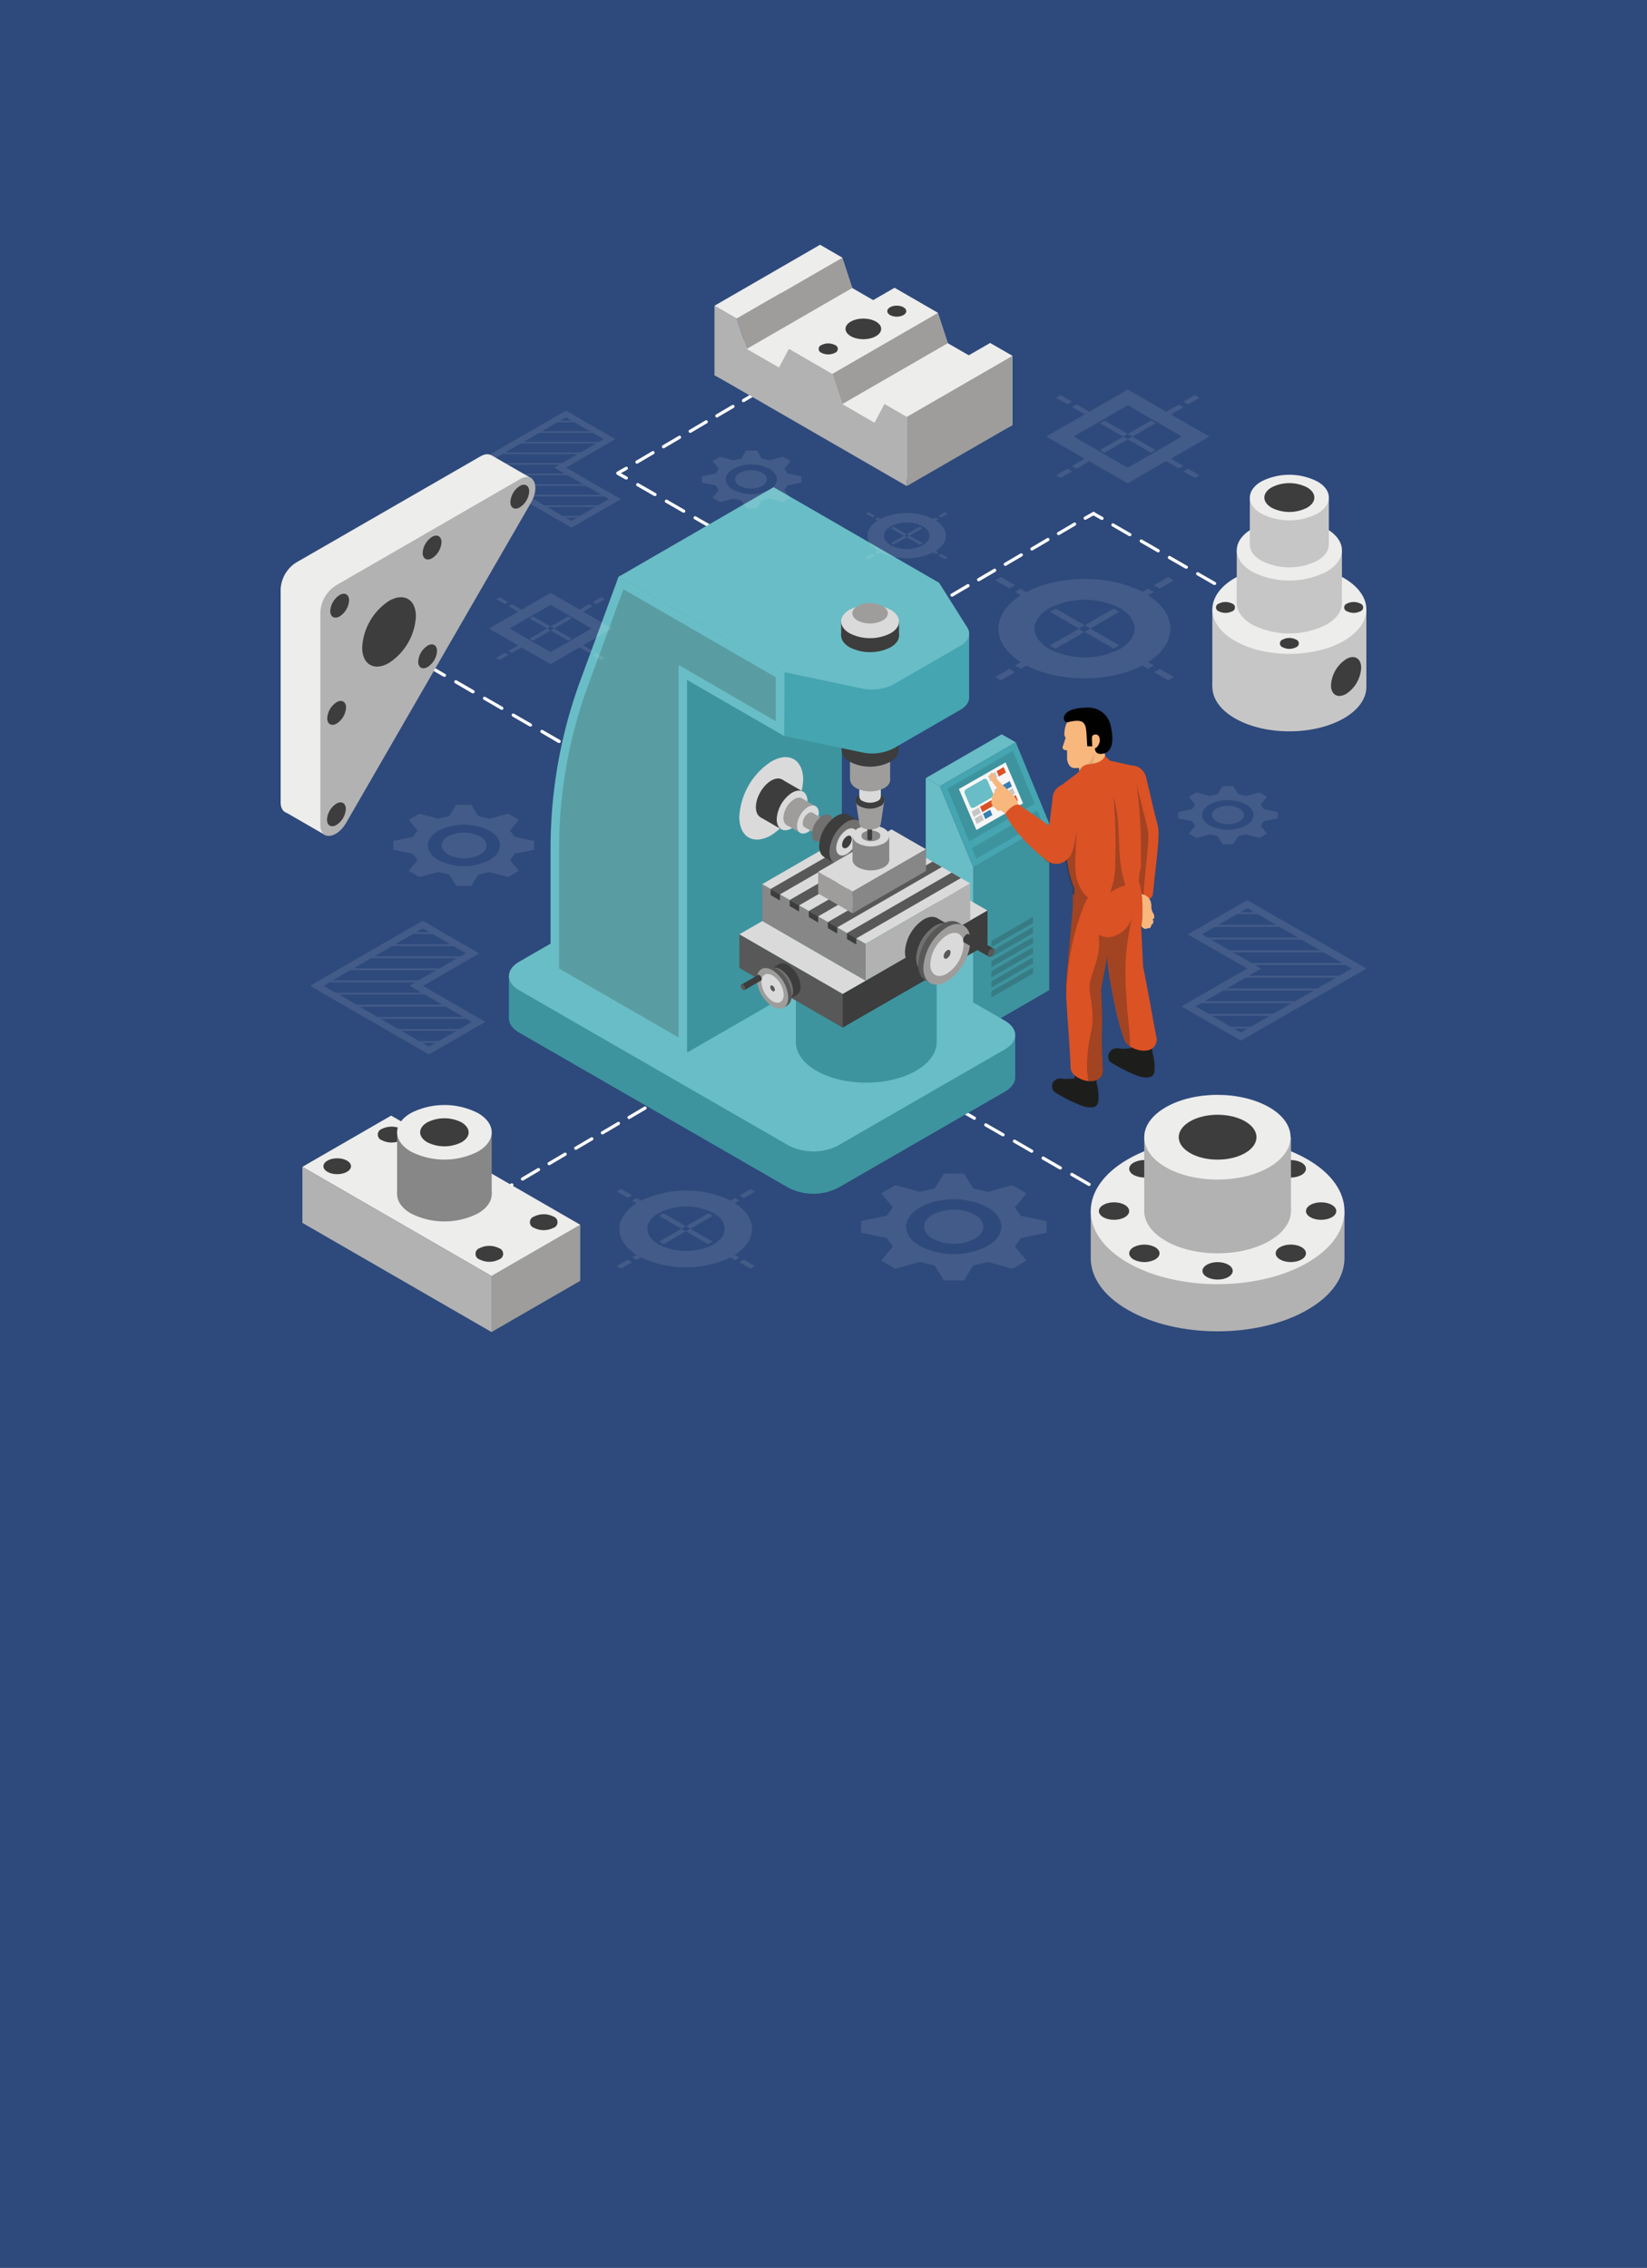 <svg id="레이어_1" data-name="레이어 1" xmlns="http://www.w3.org/2000/svg" viewBox="0 0 350 482"><defs><style>.cls-1{fill:#2e497b;}.cls-2{fill:#fff;}.cls-3{fill:#3d949f;}.cls-4{fill:#69bdc6;}.cls-5{fill:#45a5b1;}.cls-6{fill:#f6f6f6;}.cls-7{fill:#db5225;}.cls-8{fill:#c7c6c6;}.cls-9{fill:#377fb0;}.cls-10,.cls-20{opacity:0.2;}.cls-11,.cls-20,.cls-21{fill:#1d1e1c;}.cls-12{fill:#2c678e;}.cls-13{fill:#dbdada;}.cls-14{fill:#575857;}.cls-15{fill:#3c3d3c;}.cls-16{fill:#878788;}.cls-17{fill:#b2b2b2;}.cls-18{fill:#9e9d9c;}.cls-19{fill:#71706f;}.cls-21{opacity:0.3;}.cls-22{fill:#f7b77d;}.cls-23{fill:#212120;}.cls-23,.cls-27{opacity:0.1;}.cls-24{fill:#010100;}.cls-25{fill:#facfa0;}.cls-26{fill:#f9caa0;}.cls-28{fill:#ededec;}</style></defs><title>Artboard 24 copy 19</title><rect class="cls-1" y="-0.3" width="350" height="482.3"/><path class="cls-2" d="M247.82,261.53a.34.34,0,0,1-.17,0l-1.78-1a.33.33,0,0,1-.12-.46.34.34,0,0,1,.47-.13l1.77,1a.33.33,0,0,1,.13.46A.36.36,0,0,1,247.82,261.53Z"/><path class="cls-2" d="M243.61,259.09a.33.33,0,0,1-.17,0l-3.66-2.11a.34.34,0,0,1-.12-.47.33.33,0,0,1,.46-.12l3.66,2.11a.33.33,0,0,1,.12.46A.32.32,0,0,1,243.61,259.09Zm-6.09-3.51a.34.34,0,0,1-.17-.05l-3.66-2.11a.35.35,0,0,1-.13-.47.34.34,0,0,1,.47-.12l3.66,2.11a.34.34,0,0,1,.12.47A.34.34,0,0,1,237.52,255.58Zm-6.1-3.52a.41.41,0,0,1-.17-.05l-3.65-2.11a.34.34,0,0,1-.13-.46.35.35,0,0,1,.47-.13l3.66,2.11a.34.34,0,0,1-.18.64Zm-6.09-3.52a.38.38,0,0,1-.17,0l-3.65-2.11a.35.35,0,0,1-.13-.47.35.35,0,0,1,.47-.13l3.65,2.11a.35.35,0,0,1,.13.47A.34.34,0,0,1,225.33,248.54ZM219.24,245a.34.34,0,0,1-.17-.05l-3.65-2.11a.34.34,0,0,1-.13-.47.34.34,0,0,1,.47-.12l3.65,2.11a.33.33,0,0,1,.13.46A.36.36,0,0,1,219.24,245Zm-6.09-3.52a.34.34,0,0,1-.17,0l-3.66-2.11a.34.34,0,0,1,.34-.59l3.66,2.11a.34.34,0,0,1,.12.47A.32.32,0,0,1,213.15,241.51ZM207.06,238a.26.26,0,0,1-.17-.05l-3.66-2.1a.34.34,0,0,1-.12-.47.33.33,0,0,1,.46-.13l3.66,2.11a.34.34,0,0,1,.12.47A.34.34,0,0,1,207.06,238ZM201,234.47a.39.39,0,0,1-.18,0l-3.65-2.11a.34.34,0,0,1,.34-.6l3.66,2.12a.33.33,0,0,1,.12.46A.34.34,0,0,1,201,234.47Zm-6.1-3.51a.41.41,0,0,1-.17-.05l-3.65-2.11a.34.34,0,1,1,.34-.59l3.65,2.11a.33.33,0,0,1,.13.46A.35.35,0,0,1,194.87,231Z"/><path class="cls-2" d="M188.78,227.44a.34.34,0,0,1-.17-.05l-1.78-1a.34.34,0,0,1-.12-.47.34.34,0,0,1,.47-.12l1.77,1a.34.34,0,0,1,.13.47A.35.35,0,0,1,188.78,227.44Z"/><path class="cls-2" d="M280.28,137.09a.34.34,0,0,1-.17-.05l-1.78-1a.34.34,0,0,1-.12-.47.35.35,0,0,1,.47-.13l1.77,1a.34.34,0,0,1-.17.64Z"/><path class="cls-2" d="M276.11,134.68a.34.34,0,0,1-.17-.05l-3.6-2.07a.34.34,0,0,1,.35-.59l3.59,2.07a.34.34,0,0,1,.12.47A.34.34,0,0,1,276.11,134.68Zm-6-3.46a.33.33,0,0,1-.17,0l-3.59-2.08a.33.33,0,0,1-.13-.46.35.35,0,0,1,.47-.13l3.59,2.08a.33.33,0,0,1,.13.46A.35.35,0,0,1,270.12,131.22Zm-6-3.45a.34.34,0,0,1-.17,0l-3.59-2.07.34-.59,3.59,2.07a.34.34,0,0,1,.12.47A.34.34,0,0,1,264.14,127.77Zm-6-3.46a.26.26,0,0,1-.17,0l-3.59-2.07a.34.34,0,1,1,.34-.59l3.59,2.07a.35.35,0,0,1,.13.47A.35.35,0,0,1,258.15,124.31Zm-6-3.45a.34.34,0,0,1-.17,0l-3.6-2.07a.34.34,0,0,1-.12-.47.35.35,0,0,1,.47-.13l3.59,2.08a.33.33,0,0,1,.12.46A.35.35,0,0,1,252.17,120.86Zm-6-3.46a.28.28,0,0,1-.17-.05l-3.59-2.07a.34.34,0,1,1,.34-.59l3.59,2.07a.35.35,0,0,1,.13.47A.35.35,0,0,1,246.18,117.4Zm-6-3.46a.33.33,0,0,1-.17,0l-3.6-2.08a.34.34,0,0,1,.34-.59l3.6,2.08a.33.33,0,0,1,.12.46A.34.34,0,0,1,240.2,113.94Z"/><path class="cls-2" d="M234.17,110.47a.41.41,0,0,1-.17,0l-1.77-1a.35.35,0,0,1-.13-.47.35.35,0,0,1,.47-.13l1.77,1a.34.34,0,0,1-.17.64Z"/><path class="cls-2" d="M147.38,174.4a.33.33,0,0,1-.17,0l-1.78-1a.34.34,0,0,1,.34-.59l1.78,1a.33.33,0,0,1,.12.46A.34.34,0,0,1,147.38,174.4Z"/><path class="cls-2" d="M143.17,172a.39.39,0,0,1-.18,0l-3.65-2.11a.34.34,0,0,1,.34-.6l3.66,2.12a.33.33,0,0,1,.12.46A.34.34,0,0,1,143.17,172Zm-6.1-3.51a.41.41,0,0,1-.17-.05l-3.65-2.11a.34.34,0,1,1,.34-.59l3.65,2.11a.33.33,0,0,1,.13.46A.35.35,0,0,1,137.07,168.46ZM131,164.94a.34.34,0,0,1-.17-.05l-3.65-2.11a.33.33,0,0,1-.13-.46.34.34,0,0,1,.47-.13l3.65,2.11a.34.34,0,0,1,.13.47A.35.35,0,0,1,131,164.94Zm-6.09-3.52a.33.33,0,0,1-.17,0l-3.66-2.11a.35.35,0,0,1,.35-.6l3.65,2.11a.36.36,0,0,1,.13.47A.35.35,0,0,1,124.89,161.42Zm-6.09-3.52a.33.33,0,0,1-.17,0L115,155.75a.34.34,0,0,1-.12-.47.33.33,0,0,1,.46-.12l3.66,2.11a.33.33,0,0,1,.12.46A.32.32,0,0,1,118.8,157.9Zm-6.09-3.51a.41.41,0,0,1-.18,0l-3.65-2.11a.34.34,0,1,1,.34-.59l3.66,2.11a.34.34,0,0,1,.12.47A.34.34,0,0,1,112.71,154.39Zm-6.1-3.52a.41.41,0,0,1-.17-.05l-3.65-2.11a.33.33,0,0,1-.13-.46.34.34,0,0,1,.47-.13l3.65,2.11a.35.35,0,0,1,.13.47A.34.34,0,0,1,106.61,150.87Zm-6.09-3.52a.33.33,0,0,1-.17,0L96.7,145.2a.35.35,0,0,1-.13-.47.35.35,0,0,1,.47-.13l3.65,2.11a.35.35,0,0,1,.13.47A.35.35,0,0,1,100.52,147.35Zm-6.09-3.52a.33.33,0,0,1-.17,0l-3.66-2.11a.34.34,0,0,1,.35-.59l3.65,2.11a.34.34,0,0,1,.13.46A.35.35,0,0,1,94.43,143.83Z"/><path class="cls-2" d="M88.34,140.32a.34.34,0,0,1-.17,0l-1.78-1a.34.34,0,0,1,.34-.6l1.78,1a.34.34,0,0,1,.12.47A.32.32,0,0,1,88.34,140.32Z"/><path class="cls-2" d="M192.14,136a.33.33,0,0,1-.17,0l-1.78-1a.35.35,0,0,1-.13-.47.34.34,0,0,1,.47-.12l1.78,1a.34.34,0,0,1,.12.47A.34.34,0,0,1,192.14,136Z"/><path class="cls-2" d="M187.92,133.56a.41.41,0,0,1-.17-.05l-3.65-2.11a.33.33,0,0,1-.13-.46.34.34,0,0,1,.47-.13l3.65,2.11a.34.34,0,0,1,.13.47A.34.34,0,0,1,187.92,133.56ZM181.83,130a.35.35,0,0,1-.17,0L178,127.89a.35.35,0,0,1-.13-.47.35.35,0,0,1,.47-.13L182,129.4a.35.35,0,0,1,.13.47A.34.34,0,0,1,181.83,130Zm-6.09-3.52a.33.33,0,0,1-.17,0l-3.66-2.11a.34.34,0,0,1,.35-.59l3.65,2.11a.34.34,0,0,1,.13.46A.35.35,0,0,1,175.74,126.52ZM169.65,123a.34.34,0,0,1-.17-.05l-3.66-2.11a.34.34,0,0,1-.12-.47.33.33,0,0,1,.46-.12l3.66,2.11a.34.34,0,0,1,.12.47A.32.32,0,0,1,169.65,123Zm-6.09-3.52a.26.26,0,0,1-.17,0l-3.66-2.11a.34.34,0,0,1-.13-.46.35.35,0,0,1,.47-.13l3.66,2.11a.34.34,0,0,1,.12.47A.34.34,0,0,1,163.56,119.49Zm-6.1-3.52a.38.38,0,0,1-.17,0l-3.65-2.11a.35.35,0,0,1-.13-.47.35.35,0,0,1,.47-.13l3.65,2.12a.33.33,0,0,1,.13.46A.34.34,0,0,1,157.46,116Zm-6.09-3.51a.37.37,0,0,1-.17,0l-3.65-2.11a.34.34,0,1,1,.34-.59l3.65,2.11a.33.33,0,0,1,.13.46A.35.35,0,0,1,151.37,112.46Zm-6.09-3.52a.34.34,0,0,1-.17,0l-3.66-2.11a.33.33,0,0,1-.12-.46.34.34,0,0,1,.47-.13l3.65,2.11a.34.34,0,0,1-.17.64Zm-6.09-3.52a.26.26,0,0,1-.17,0l-3.66-2.1a.34.34,0,0,1-.12-.47.33.33,0,0,1,.46-.13l3.66,2.11a.34.34,0,0,1,.12.47A.32.32,0,0,1,139.19,105.42Z"/><path class="cls-2" d="M133.1,101.9a.33.33,0,0,1-.17,0l-1.78-1a.34.34,0,0,1,.34-.59l1.78,1a.33.33,0,0,1,.12.46A.34.34,0,0,1,133.1,101.9Z"/><path class="cls-2" d="M101.33,256.52a.33.33,0,0,1-.29-.18.33.33,0,0,1,.12-.46l1.78-1a.34.34,0,0,1,.34.59l-1.78,1A.34.34,0,0,1,101.33,256.52Z"/><path class="cls-2" d="M105.37,254.18a.32.32,0,0,1-.29-.17.34.34,0,0,1,.12-.47l3.4-2a.35.35,0,0,1,.47.13.34.34,0,0,1-.13.46l-3.4,2A.33.33,0,0,1,105.37,254.18Zm5.66-3.27a.34.34,0,0,1-.29-.17.33.33,0,0,1,.12-.46l3.4-2a.36.36,0,0,1,.47.13.35.35,0,0,1-.13.47l-3.39,2A.39.39,0,0,1,111,250.91Zm5.67-3.27a.34.34,0,0,1-.3-.17.33.33,0,0,1,.13-.46l3.39-2a.34.34,0,0,1,.47.12.35.35,0,0,1-.12.47l-3.4,2A.38.38,0,0,1,116.7,247.64Zm5.66-3.27a.35.35,0,0,1-.3-.17.33.33,0,0,1,.13-.46l3.4-2a.33.33,0,0,1,.46.12.34.34,0,0,1-.12.47l-3.4,2A.33.33,0,0,1,122.36,244.37Zm5.66-3.26a.33.33,0,0,1-.29-.18.33.33,0,0,1,.12-.46l3.4-2a.34.34,0,0,1,.47.12.36.36,0,0,1-.13.47l-3.4,2A.34.34,0,0,1,128,241.11Zm5.66-3.27a.35.35,0,0,1-.29-.18.33.33,0,0,1,.12-.46l3.4-2a.34.34,0,1,1,.34.59l-3.4,2A.34.34,0,0,1,133.68,237.84Zm5.67-3.27a.36.36,0,0,1-.3-.17.34.34,0,0,1,.13-.47l3.39-2a.34.34,0,0,1,.47.12.34.34,0,0,1-.13.47l-3.39,2A.41.41,0,0,1,139.35,234.57ZM145,231.3a.35.35,0,0,1-.3-.17.34.34,0,0,1,.13-.47l3.39-2a.34.34,0,1,1,.35.59l-3.4,2A.34.34,0,0,1,145,231.3Z"/><path class="cls-2" d="M150.67,228a.32.32,0,0,1-.29-.17.34.34,0,0,1,.12-.47l1.78-1a.33.33,0,0,1,.46.12.34.34,0,0,1-.12.47l-1.78,1A.34.34,0,0,1,150.67,228Z"/><path class="cls-2" d="M181.28,139a.32.32,0,0,1-.29-.17.33.33,0,0,1,.12-.46l1.78-1a.33.33,0,0,1,.46.13.33.33,0,0,1-.12.46l-1.78,1A.33.33,0,0,1,181.28,139Z"/><path class="cls-2" d="M185.32,136.62a.32.32,0,0,1-.29-.17.34.34,0,0,1,.12-.47l3.4-2a.34.34,0,1,1,.34.59l-3.4,2A.26.26,0,0,1,185.32,136.62Zm5.67-3.27a.34.34,0,0,1-.3-.17.34.34,0,0,1,.12-.47l3.4-2a.35.35,0,0,1,.47.13.33.33,0,0,1-.13.46l-3.39,2A.38.38,0,0,1,191,133.35Zm5.66-3.27a.34.34,0,0,1-.3-.17.35.35,0,0,1,.13-.47l3.39-2a.34.34,0,0,1,.47.13.33.33,0,0,1-.12.46l-3.4,2A.35.35,0,0,1,196.65,130.08Zm5.66-3.27a.35.35,0,0,1-.3-.17.34.34,0,0,1,.13-.46l3.4-2a.34.34,0,0,1,.34.59l-3.4,2A.33.33,0,0,1,202.31,126.81Zm5.66-3.27a.32.32,0,0,1-.29-.17.33.33,0,0,1,.12-.46l3.4-2a.34.34,0,0,1,.34.6l-3.4,2A.33.33,0,0,1,208,123.54Zm5.66-3.27a.34.34,0,0,1-.29-.17.33.33,0,0,1,.12-.46l3.4-2a.34.34,0,1,1,.34.59l-3.4,2A.33.33,0,0,1,213.63,120.27ZM219.3,117a.34.34,0,0,1-.3-.17.33.33,0,0,1,.13-.46l3.39-2a.34.34,0,0,1,.47.12.35.35,0,0,1-.12.47l-3.4,2A.38.38,0,0,1,219.3,117Zm5.66-3.26a.38.38,0,0,1-.3-.17.34.34,0,0,1,.13-.47l3.4-2a.33.33,0,0,1,.46.12.34.34,0,0,1-.12.47l-3.4,2A.34.34,0,0,1,225,113.74Z"/><path class="cls-2" d="M230.62,110.47a.32.32,0,0,1-.29-.17.34.34,0,0,1,.12-.47l1.78-1a.34.34,0,0,1,.34.6l-1.78,1A.34.34,0,0,1,230.62,110.47Z"/><path class="cls-2" d="M131.32,100.88a.32.32,0,0,1-.29-.17.34.34,0,0,1,.12-.47l1.78-1a.33.33,0,0,1,.46.12.34.34,0,0,1-.12.47l-1.78,1A.34.34,0,0,1,131.32,100.88Z"/><path class="cls-2" d="M135.36,98.55a.33.33,0,0,1-.29-.18.33.33,0,0,1,.12-.46l3.4-2a.34.34,0,0,1,.47.12.36.36,0,0,1-.13.47l-3.4,2A.34.34,0,0,1,135.36,98.55ZM141,95.28a.36.36,0,0,1-.29-.17.34.34,0,0,1,.12-.47l3.4-2a.34.34,0,1,1,.34.59l-3.39,2A.41.41,0,0,1,141,95.28ZM146.69,92a.34.34,0,0,1-.17-.64l3.39-2a.34.34,0,1,1,.34.59l-3.39,2A.41.41,0,0,1,146.69,92Zm5.66-3.27a.35.35,0,0,1-.3-.17.34.34,0,0,1,.13-.47l3.4-2a.33.33,0,0,1,.46.12.34.34,0,0,1-.12.47l-3.4,2A.34.34,0,0,1,152.35,88.74ZM158,85.47a.32.32,0,0,1-.29-.17.34.34,0,0,1,.12-.47l3.4-2a.33.33,0,0,1,.46.12.34.34,0,0,1-.12.47l-3.4,2A.34.34,0,0,1,158,85.47Zm5.66-3.27a.34.34,0,0,1-.29-.17.34.34,0,0,1,.12-.47l3.4-2a.34.34,0,1,1,.34.59l-3.4,2A.34.34,0,0,1,163.67,82.2Zm5.67-3.27a.34.34,0,0,1-.3-.17.35.35,0,0,1,.13-.47l3.39-2a.34.34,0,1,1,.34.59l-3.39,2A.41.41,0,0,1,169.34,78.93ZM175,75.66a.34.34,0,0,1-.3-.17.35.35,0,0,1,.13-.47l3.39-2a.34.34,0,0,1,.47.13.33.33,0,0,1-.12.46l-3.4,2A.35.35,0,0,1,175,75.66Z"/><path class="cls-2" d="M180.66,72.39a.35.35,0,0,1-.3-.17.36.36,0,0,1,.13-.47l1.78-1a.33.33,0,0,1,.46.12.34.34,0,0,1-.12.47l-1.78,1A.33.33,0,0,1,180.66,72.39Z"/><polygon class="cls-3" points="206.84 219.75 222.97 210.44 222.97 175.02 206.84 184.33 206.84 219.75"/><polygon class="cls-4" points="196.73 165.37 199.74 167.08 215.87 157.77 212.86 156.06 196.73 165.37"/><polygon class="cls-4" points="206.84 219.75 196.73 213.95 196.73 165.37 199.74 167.08 206.84 184.33 206.84 219.75"/><polygon class="cls-5" points="206.84 184.33 199.74 167.08 215.87 157.77 222.97 175.02 206.84 184.33"/><polygon class="cls-3" points="205.95 178.84 201.34 167.63 215.25 159.59 219.87 170.8 205.95 178.84"/><polygon class="cls-3" points="220.44 172.21 221.37 174.47 207.46 182.5 206.53 180.24 220.44 172.21"/><polygon class="cls-6" points="207.49 176.4 217.41 170.73 213.69 162.03 203.77 167.7 207.49 176.4"/><polygon class="cls-7" points="213.29 163.03 211.78 163.89 212.27 165.03 213.78 164.17 213.29 163.03"/><polygon class="cls-8" points="211.48 164.06 209.97 164.92 210.46 166.06 211.97 165.2 211.48 164.06"/><polygon class="cls-9" points="214.56 166 213.06 166.87 213.54 168 215.05 167.14 214.56 166"/><polygon class="cls-8" points="212.75 167.04 211.25 167.9 211.73 169.04 213.24 168.18 212.75 167.04"/><path class="cls-4" d="M209.87,165.93l1.11,2.6a.79.79,0,0,1-.3,1L207,171.64a.6.6,0,0,1-.85-.33l-1.11-2.6a.78.78,0,0,1,.29-1L209,165.6A.61.61,0,0,1,209.87,165.93Z"/><polygon class="cls-8" points="215.2 167.49 213.69 168.35 214.18 169.49 215.69 168.63 215.2 167.49"/><polygon class="cls-7" points="211.58 169.56 208.26 171.46 208.75 172.6 212.07 170.7 211.58 169.56"/><polygon class="cls-8" points="207.96 171.63 206.45 172.49 206.94 173.63 208.45 172.77 207.96 171.63"/><polygon class="cls-7" points="215.84 168.98 214.33 169.84 214.82 170.98 216.32 170.12 215.84 168.98"/><polygon class="cls-8" points="214.03 170.01 212.52 170.88 213.01 172.02 214.51 171.16 214.03 170.01"/><polygon class="cls-9" points="210.41 172.09 208.9 172.94 209.39 174.09 210.89 173.22 210.41 172.09"/><polygon class="cls-8" points="208.59 173.12 207.09 173.98 207.58 175.12 209.08 174.26 208.59 173.12"/><g class="cls-10"><path class="cls-11" d="M219.52,194.84v1.35l-8.84,5.1V200Zm0,2.15-8.84,5.11v1.34l8.84-5.1Zm0,2.15-8.84,5.1v1.35l8.84-5.1Zm0,2.15-8.84,5.1v1.35l8.84-5.1Zm0,2.15-8.84,5.1v1.35l8.84-5.11Zm0,2.15-8.84,5.1V212l8.84-5.11Z"/></g><polygon class="cls-3" points="215.74 228.71 108.15 216.47 108.15 207.43 215.74 219.81 215.74 228.71"/><path class="cls-3" d="M110.32,219.46l57.28,33a11.61,11.61,0,0,0,10.49,0L213.57,232c2.89-1.67,2.89-4.38,0-6.05l-57.28-33.05a11.61,11.61,0,0,0-10.49,0l-35.48,20.49C107.43,215.08,107.43,217.79,110.32,219.46Z"/><path class="cls-4" d="M110.32,210.46l57.28,33a11.55,11.55,0,0,0,10.49,0L213.57,223c2.89-1.67,2.89-4.38,0-6.06l-57.28-33a11.61,11.61,0,0,0-10.49,0L110.32,204.4C107.43,206.08,107.43,208.79,110.32,210.46Z"/><polygon class="cls-12" points="178.89 204.72 164.36 196.33 164.36 103.54 178.89 111.93 178.89 204.72"/><polygon class="cls-3" points="146.04 223.69 178.89 204.72 178.89 111.93 131.51 122.51 146.04 223.69"/><polygon class="cls-13" points="204.98 196.32 209.85 193.52 187.9 180.84 183.03 183.65 204.98 196.32"/><path class="cls-3" d="M169.12,183.65v37.81h0c0,2.22,1.46,4.43,4.38,6.11,5.84,3.38,15.32,3.38,21.16,0,2.92-1.68,4.39-3.89,4.39-6.11h0V183.65Z"/><polygon class="cls-14" points="179.07 211.23 179.07 218.4 157.12 205.72 157.12 198.56 179.07 211.23"/><polygon class="cls-15" points="209.85 193.52 209.85 200.68 179.07 218.4 179.07 211.24 209.85 193.52"/><polygon class="cls-16" points="183.94 200.59 183.94 208.44 161.99 195.76 161.99 187.91 183.94 200.59"/><polygon class="cls-13" points="206.18 187.75 183.95 200.58 181.97 199.44 179.99 198.3 177.92 197.1 175.93 195.96 173.86 194.76 171.88 193.61 169.81 192.42 167.83 191.27 165.75 190.08 163.77 188.93 161.99 187.9 184.22 175.07 184.22 175.07 186 176.1 187.98 177.25 190.05 178.44 192.04 179.59 194.11 180.78 196.09 181.92 198.16 183.12 200.15 184.26 202.22 185.46 204.2 186.61 206.18 187.75"/><polygon class="cls-17" points="206.18 187.75 206.18 195.61 183.95 208.44 183.95 200.59 206.18 187.75"/><polygon class="cls-14" points="204.2 186.61 181.97 199.44 179.99 198.3 202.22 185.46 204.2 186.61"/><polygon class="cls-14" points="200.15 184.26 177.92 197.1 175.93 195.96 198.16 183.12 200.15 184.26"/><polygon class="cls-14" points="196.09 181.92 173.86 194.76 171.88 193.61 194.11 180.78 196.09 181.92"/><polygon class="cls-14" points="192.04 179.59 169.81 192.42 167.83 191.27 190.05 178.44 192.04 179.59"/><polygon class="cls-14" points="187.98 177.25 165.75 190.08 163.77 188.93 186 176.1 187.98 177.25"/><polygon class="cls-15" points="181.97 200.74 181.97 199.44 179.99 198.3 179.99 199.6 181.97 200.74"/><polygon class="cls-15" points="177.92 198.4 177.92 197.1 175.93 195.96 175.93 197.26 177.92 198.4"/><polygon class="cls-15" points="173.86 196.06 173.86 194.76 171.88 193.61 171.88 194.91 173.86 196.06"/><polygon class="cls-15" points="169.81 193.72 169.81 192.42 167.83 191.27 167.82 192.58 169.81 193.72"/><polygon class="cls-15" points="165.75 191.38 165.75 190.08 163.77 188.93 163.77 190.24 165.75 191.38"/><polygon class="cls-13" points="179.07 211.23 183.94 208.44 161.99 195.76 157.12 198.56 179.07 211.23"/><path class="cls-13" d="M170.68,165.76c0-4.32-3-6.08-6.78-3.91a15,15,0,0,0-6.79,11.74c0,4.33,3,6.08,6.79,3.92A15,15,0,0,0,170.68,165.76Z"/><rect class="cls-15" x="161.49" y="168.4" width="9.24" height="5.12" transform="translate(-65 229.34) rotate(-60)"/><ellipse class="cls-15" cx="163.9" cy="169.68" rx="4.62" ry="2.67" transform="translate(-65 226.77) rotate(-60)"/><path class="cls-13" d="M171.6,170.35c0-2.08-1.47-2.93-3.27-1.88a7.22,7.22,0,0,0-3.27,5.65c0,2.09,1.47,2.93,3.27,1.89C172.26,173.74,171.6,174.89,171.6,170.35Z"/><rect class="cls-18" x="166.97" y="171.66" width="6.53" height="3.35" transform="translate(-65 234.1) rotate(-60)"/><path class="cls-18" d="M171.1,171.17c0-1.47-1-2.07-2.31-1.33a5.07,5.07,0,0,0-2.31,4c0,1.47,1,2.07,2.31,1.33A5.1,5.1,0,0,0,171.1,171.17Z"/><path class="cls-13" d="M174,172.85c0-1.48-1-2.07-2.31-1.34a5.13,5.13,0,0,0-2.31,4c0,1.47,1,2.07,2.31,1.34A5.1,5.1,0,0,0,174,172.85Z"/><rect class="cls-18" x="171.79" y="173.24" width="3.5" height="4" transform="translate(-64.99 237.93) rotate(-60)"/><path class="cls-18" d="M173.05,173.53c0-.79-.56-1.11-1.24-.71a2.73,2.73,0,0,0-1.24,2.14c0,.79.56,1.11,1.24.71A2.73,2.73,0,0,0,173.05,173.53Z"/><path class="cls-13" d="M176.51,175.53c0-.79-.55-1.11-1.23-.71A2.71,2.71,0,0,0,174,177c0,.79.55,1.11,1.24.72A2.76,2.76,0,0,0,176.51,175.53Z"/><path class="cls-19" d="M177,174.68c0-1.43-1-2-2.24-1.29a5,5,0,0,0-2.24,3.88c0,1.43,1,2,2.24,1.29A4.94,4.94,0,0,0,177,174.68Z"/><rect class="cls-15" x="173.64" y="177.03" width="10.34" height="2.51" transform="translate(-65 244) rotate(-60)"/><path class="cls-15" d="M181.38,175.55c0-2.33-1.63-3.28-3.65-2.11a8.09,8.09,0,0,0-3.66,6.33c0,2.34,1.64,3.28,3.66,2.12A8.1,8.1,0,0,0,181.38,175.55Z"/><path class="cls-19" d="M183.56,176.81c0-2.33-1.64-3.28-3.66-2.11a8.06,8.06,0,0,0-3.65,6.33c0,2.33,1.63,3.28,3.65,2.11A8.07,8.07,0,0,0,183.56,176.81Z"/><path class="cls-13" d="M182.18,177.64c0-1.42-1-2-2.24-1.29a5,5,0,0,0-2.24,3.88c0,1.43,1,2,2.24,1.29A5,5,0,0,0,182.18,177.64Z"/><path class="cls-15" d="M181,178.33c0-.66-.47-.94-1-.6a2.3,2.3,0,0,0-1.05,1.81c0,.67.47.94,1.05.61A2.35,2.35,0,0,0,181,178.33Z"/><polygon class="cls-18" points="173.87 185.27 181.19 189.49 181.19 194.11 173.87 189.89 173.87 185.27"/><polygon class="cls-13" points="189.46 176.27 196.78 180.49 181.19 189.49 173.87 185.27 189.46 176.27"/><polygon class="cls-16" points="196.78 185.11 196.78 180.49 181.19 189.49 181.19 194.11 196.78 185.11"/><rect class="cls-16" x="181.17" y="177.64" width="7.8" height="5.1"/><path class="cls-16" d="M187.83,181.15c1.52.88,1.52,2.3,0,3.18a6.08,6.08,0,0,1-5.51,0c-1.53-.88-1.53-2.3,0-3.18A6.08,6.08,0,0,1,187.83,181.15Z"/><path class="cls-13" d="M187.83,176.05c1.52.88,1.52,2.31,0,3.18a6.08,6.08,0,0,1-5.51,0c-1.53-.87-1.53-2.3,0-3.18A6.08,6.08,0,0,1,187.83,176.05Z"/><path class="cls-16" d="M186.49,176.83a.86.86,0,0,1,0,1.63,3.14,3.14,0,0,1-2.83,0,.86.86,0,0,1,0-1.63A3.14,3.14,0,0,1,186.49,176.83Z"/><rect class="cls-15" x="184.33" y="175.27" width="1" height="3.02"/><path class="cls-15" d="M185.18,178.08c.2.12.2.3,0,.41a.78.78,0,0,1-.7,0c-.2-.11-.2-.29,0-.41A.78.78,0,0,1,185.18,178.08Z"/><path class="cls-14" d="M185.18,175.07c.2.11.2.29,0,.4a.78.78,0,0,1-.7,0c-.2-.11-.2-.29,0-.4A.73.73,0,0,1,185.18,175.07Z"/><polygon class="cls-18" points="187.19 175 182.61 175 181.87 170.11 187.93 170.11 187.19 175"/><path class="cls-18" d="M186.52,174.07a1,1,0,0,1,0,1.87,3.62,3.62,0,0,1-3.24,0,1,1,0,0,1,0-1.87A3.62,3.62,0,0,1,186.52,174.07Z"/><path class="cls-15" d="M187,168.88a1.3,1.3,0,0,1,0,2.47,4.68,4.68,0,0,1-4.28,0,1.3,1.3,0,0,1,0-2.47A4.68,4.68,0,0,1,187,168.88Z"/><rect class="cls-13" x="182.61" y="165.33" width="4.57" height="3.95"/><path class="cls-13" d="M186.52,168.35a1,1,0,0,1,0,1.87,3.62,3.62,0,0,1-3.24,0,1,1,0,0,1,0-1.87A3.56,3.56,0,0,1,186.52,168.35Z"/><path class="cls-18" d="M186.52,164.4a1,1,0,0,1,0,1.86,3.56,3.56,0,0,1-3.24,0,1,1,0,0,1,0-1.86A3.56,3.56,0,0,1,186.52,164.4Z"/><rect class="cls-18" x="180.63" y="160.14" width="8.53" height="5.58"/><path class="cls-18" d="M187.92,164c1.66,1,1.66,2.53,0,3.49a6.69,6.69,0,0,1-6,0c-1.66-1-1.66-2.52,0-3.49A6.69,6.69,0,0,1,187.92,164Z"/><path class="cls-18" d="M187.92,158.39c1.66,1,1.66,2.53,0,3.49a6.69,6.69,0,0,1-6,0c-1.66-1-1.66-2.52,0-3.49A6.69,6.69,0,0,1,187.92,158.39Z"/><rect class="cls-15" x="178.87" y="151.55" width="12.07" height="7.89"/><path class="cls-15" d="M189.17,157c2.35,1.36,2.35,3.56,0,4.92a9.39,9.39,0,0,1-8.54,0c-2.35-1.36-2.35-3.56,0-4.92A9.45,9.45,0,0,1,189.17,157Z"/><path class="cls-18" d="M189.17,149.09c2.35,1.36,2.35,3.56,0,4.92a9.45,9.45,0,0,1-8.54,0c-2.35-1.36-2.35-3.56,0-4.92A9.45,9.45,0,0,1,189.17,149.09Z"/><rect class="cls-5" x="197.73" y="134.59" width="8.22" height="13.89"/><path class="cls-5" d="M189.9,159.05l14.18-8.19c1.76-1,2.34-2.53,1.49-3.88l-6-9.52-35.19-20.32-32.85,5.37v13.6l35.19,20.32,16.48,3.48A10.07,10.07,0,0,0,189.9,159.05Z"/><path class="cls-4" d="M189.9,145.44l14.18-8.18c1.76-1,2.34-2.53,1.49-3.88l-6-9.52-35.19-20.32-32.85,19,35.19,20.32,16.48,3.47A10,10,0,0,0,189.9,145.44Z"/><path class="cls-4" d="M166.7,142.83,146,130.9h0l-14.53-8.39h0l-8.19,22.25A103.46,103.46,0,0,0,117,180.44v26.47l14.54,8.39h0L146,223.69V144.5l20.66,11.93Z"/><path class="cls-20" d="M118.81,205.84v-25.4a101.23,101.23,0,0,1,6.24-35l7.43-20.21,32.38,18.7v9.35L144.2,141.32V220.5Z"/><rect class="cls-15" x="178.75" y="132.1" width="12.3" height="2.99"/><path class="cls-15" d="M189.25,132.57c2.4,1.39,2.4,3.64,0,5a9.66,9.66,0,0,1-8.7,0c-2.4-1.39-2.4-3.64,0-5A9.66,9.66,0,0,1,189.25,132.57Z"/><path class="cls-13" d="M189.25,129.59c2.4,1.38,2.4,3.63,0,5a9.6,9.6,0,0,1-8.7,0c-2.4-1.39-2.4-3.64,0-5A9.6,9.6,0,0,1,189.25,129.59Z"/><path class="cls-18" d="M187.56,128.8c1.48.85,1.48,2.23,0,3.08a5.87,5.87,0,0,1-5.32,0c-1.48-.85-1.48-2.23,0-3.08A5.87,5.87,0,0,1,187.56,128.8Z"/><rect class="cls-15" x="165.75" y="204.86" width="1.83" height="7.54" transform="translate(-81.99 111.29) rotate(-30)"/><path class="cls-15" d="M164.79,206.63c0-1.7,1.2-2.39,2.67-1.54a5.91,5.91,0,0,1,2.67,4.62c0,1.7-1.2,2.39-2.67,1.54A5.91,5.91,0,0,1,164.79,206.63Z"/><path class="cls-19" d="M163.21,207.55c0-1.7,1.19-2.39,2.66-1.54a5.88,5.88,0,0,1,2.67,4.62c0,1.7-1.19,2.39-2.67,1.54A5.9,5.9,0,0,1,163.21,207.55Z"/><path class="cls-15" d="M163.31,208.68c0-1,.73-1.46,1.63-.94a3.62,3.62,0,0,1,1.63,2.83c0,1-.73,1.46-1.63.94A3.6,3.6,0,0,1,163.31,208.68Z"/><rect class="cls-19" x="164.12" y="205.13" width="0.85" height="9.43" transform="translate(-82.88 110.38) rotate(-30)"/><path class="cls-14" d="M161.57,207.71c0-2.13,1.5-3,3.34-1.93a7.36,7.36,0,0,1,3.33,5.77c0,2.13-1.49,3-3.33,1.93A7.38,7.38,0,0,1,161.57,207.71Z"/><path class="cls-18" d="M160.84,208.13c0-2.12,1.49-3,3.33-1.92a7.36,7.36,0,0,1,3.34,5.77c0,2.13-1.5,3-3.34,1.92A7.35,7.35,0,0,1,160.84,208.13Z"/><path class="cls-13" d="M161.8,208.69c0-1.51,1.06-2.13,2.37-1.37a5.22,5.22,0,0,1,2.37,4.1c0,1.51-1.06,2.13-2.37,1.37A5.22,5.22,0,0,1,161.8,208.69Z"/><path class="cls-14" d="M163.68,209.77c0-.31.22-.43.49-.28a1.1,1.1,0,0,1,.49.85c0,.31-.22.43-.49.28A1.1,1.1,0,0,1,163.68,209.77Z"/><rect class="cls-15" x="157.61" y="208.14" width="4.06" height="1.34" transform="translate(-83.02 107.81) rotate(-30)"/><path class="cls-15" d="M160.92,207.52c0-.3.21-.43.47-.28a1,1,0,0,1,.48.82c0,.31-.21.43-.48.28A1,1,0,0,1,160.92,207.52Z"/><path class="cls-14" d="M157.4,209.55a.3.3,0,0,1,.48-.28,1,1,0,0,1,.47.82c0,.31-.21.43-.47.28A1.06,1.06,0,0,1,157.4,209.55Z"/><rect class="cls-15" x="191.86" y="199.32" width="11.28" height="2.74" transform="translate(-75.05 271.39) rotate(-60)"/><path class="cls-15" d="M200.31,197.7c0-2.54-1.79-3.57-4-2.3a8.82,8.82,0,0,0-4,6.91c0,2.54,1.79,3.57,4,2.3A8.83,8.83,0,0,0,200.31,197.7Z"/><path class="cls-19" d="M202.68,199.07c0-2.54-1.78-3.57-4-2.3a8.82,8.82,0,0,0-4,6.91c0,2.54,1.79,3.57,4,2.3A8.79,8.79,0,0,0,202.68,199.07Z"/><path class="cls-15" d="M202.53,200.77c0-1.56-1.09-2.19-2.44-1.41a5.4,5.4,0,0,0-2.45,4.23c0,1.56,1.1,2.19,2.45,1.41A5.39,5.39,0,0,0,202.53,200.77Z"/><rect class="cls-19" x="193.64" y="201.87" width="14.1" height="1.27" transform="translate(-75.03 275.06) rotate(-60)"/><path class="cls-14" d="M205.12,199.31c0-3.18-2.23-4.47-5-2.88a11,11,0,0,0-5,8.63c0,3.18,2.23,4.47,5,2.88A11,11,0,0,0,205.12,199.31Z"/><path class="cls-18" d="M206.22,199.94c0-3.18-2.23-4.47-5-2.88a11,11,0,0,0-5,8.64c0,3.18,2.23,4.47,5,2.88A11,11,0,0,0,206.22,199.94Z"/><path class="cls-13" d="M204.78,200.77c0-2.26-1.59-3.17-3.54-2a7.84,7.84,0,0,0-3.55,6.14c0,2.26,1.59,3.17,3.55,2A7.85,7.85,0,0,0,204.78,200.77Z"/><path class="cls-14" d="M202,202.4c0-.47-.33-.66-.73-.42a1.59,1.59,0,0,0-.73,1.26c0,.47.32.66.73.42A1.62,1.62,0,0,0,202,202.4Z"/><rect class="cls-15" x="207.02" y="197.91" width="2" height="6.07" transform="translate(-70.02 280.62) rotate(-60)"/><path class="cls-15" d="M206.1,199c0-.45-.32-.63-.71-.41a1.59,1.59,0,0,0-.71,1.23c0,.45.32.64.71.41A1.57,1.57,0,0,0,206.1,199Z"/><path class="cls-14" d="M211.36,202.06c0-.45-.32-.63-.71-.41a1.59,1.59,0,0,0-.71,1.23c0,.45.32.63.71.41A1.59,1.59,0,0,0,211.36,202.06Z"/><path class="cls-7" d="M246,175.32a7.4,7.4,0,0,1,.21,1.87c-.05,3-.61,6.84-1.22,12.91-.38,1.78-3.94,1.73-4.07.05-.51-6.4.23,2.95-1-12.48l-.63-4.1L239,172l-.09-.59-.27-1.71-.56-3.63c-.73-4,4.79-4.77,5.59-.41l.74,3.16.37,1.58.12.52.37,1.56Z"/><path class="cls-21" d="M240.78,189.18c.29,1.53,1.05,4.36,2,5.58.29-9.51,1.49-14.84,1.22-17.71-.08-.85-.45-2.34-2.47-10.3-.38,2.17-2.34,2.82-2.72,5a22.74,22.74,0,0,0-.46,7.48,27.28,27.28,0,0,0,.78,3.05Q240.12,185.69,240.78,189.18Z"/><path class="cls-22" d="M229.51,163.82a1.69,1.69,0,0,0,.72.56l.08,0a4.52,4.52,0,0,0,4.07-.48,1.25,1.25,0,0,0-.28-2.35,3.53,3.53,0,0,0-.89-.24l-.52,0h-.27l-.42,0a4.21,4.21,0,0,0-2,.72,1.79,1.79,0,0,0-.66.87,1.57,1.57,0,0,0,0,.23A1,1,0,0,0,229.51,163.82Z"/><polygon class="cls-22" points="228.44 155.91 234.19 155.22 235.09 162.66 229.46 164.38 228.44 155.91"/><path class="cls-23" d="M229.33,163.17c.24.24.14.45.18.65s.39.41.72.56a4.13,4.13,0,0,0,2.19-3.06,6.16,6.16,0,0,0,.09-1.15h0l-3.81.85.07,2.19Z"/><path class="cls-22" d="M226.27,159.39l.49.11c0,.34,0,1.81,0,1.81.07.85.6,2,1.63,1.92l.33,0,.57,0,.2,0a4,4,0,0,0,2.47-1.8,3.89,3.89,0,0,0,.5-1.18,3.45,3.45,0,0,0,.09-1.12h.08c.85-.07,2.34.43,2.6-.31a9.08,9.08,0,0,0,.49-3.2,6.54,6.54,0,0,0-.12-1c-.83-3.73-3.52-3.59-5.22-3.52a4.32,4.32,0,0,0-3.68,2.51,6.09,6.09,0,0,0-.51,2.64,6.07,6.07,0,0,0,.26.59l-.64,1.92A.55.55,0,0,0,226.27,159.39Z"/><path class="cls-24" d="M234.76,160.1c-3.4.88-1.64-3.12-1.64-3.12s-.72,1.27-1,1.63c-.56,0-.56,0-1.06,0-.38-4.3.37-6.27-4.34-5.07-1-.12-1.6-3.06,4.15-3.14a4.82,4.82,0,0,1,5.14,3.76C236.58,156.57,236.72,159.36,234.76,160.1Z"/><path class="cls-22" d="M233.72,157.29c0,.8-.61,1.74-1.13,1.76s-.49-.62-.52-1.42c0-.53-.19-1.27.37-1.46S233.67,156.13,233.72,157.29Z"/><path class="cls-7" d="M242.1,185.51a6.47,6.47,0,0,1-1.47,1.29l-.3.2a10.63,10.63,0,0,1-1.3.7,16.71,16.71,0,0,1-2.77,1.06,17.22,17.22,0,0,1-5.62.8l-.38-.05a2.91,2.91,0,0,1-2-.86.84.84,0,0,1-.14-.24,25.68,25.68,0,0,1-1.39-5.74v0c-.19-1.16-.38-2.39-.55-3.65-.07-.47-.13-.92-.2-1.39-.59-4.56-1-9-1.28-10.09v0c.19-.12.35-.27.52-.39s.06-.06.09-.06c2.16-1.64,3.35-2.6,4.89-3.62a4.41,4.41,0,0,1,.48-.31s0,0,0,0l.35-.22.29-.09c1.28-.32,4.4-1.17,4.45-1.18.26,0,4.27.94,5.2,1.12.25,1.6.44,3,.61,4.27a104.33,104.33,0,0,1,.87,15.87A4.48,4.48,0,0,1,242.1,185.51Z"/><path class="cls-25" d="M242.75,190.11a1.91,1.91,0,0,0-1.79.76,2.25,2.25,0,0,0-.31,1.9,2.39,2.39,0,0,1,.07,1.06c-.1.43-.52.93-.37,1.34a.48.48,0,0,0,.89.08,3.69,3.69,0,0,0,.58-1.32c.16-.33.57-.55.74-.87a2.19,2.19,0,0,0,.15-1.38Z"/><path class="cls-25" d="M244.91,195.26c.28.6.16,1.22-.29,1.24.1.41-.34,1-.82.71-.12.42-.89.1-1.13-.28-.37-.6-.41-.63-.52-.8a4.85,4.85,0,0,1-.5-1.25,3.47,3.47,0,0,1-.17-1.36c.09-1.22,0-2.44.76-3.4a2,2,0,0,1,1.77.66,2.39,2.39,0,0,1,.62,1.78,2.92,2.92,0,0,0,.44,1.58C245.53,195,245.12,195.43,244.91,195.26Z"/><path class="cls-22" d="M244.91,195.26c.28.6.16,1.22-.29,1.24.1.41-.34,1-.82.71-.12.42-.89.1-1.13-.28-.37-.6-.41-.63-.52-.8a4.85,4.85,0,0,1-.5-1.25,3.47,3.47,0,0,1-.17-1.36c.09-1.22,0-2.44.76-3.4a2,2,0,0,1,1.77.66,2.39,2.39,0,0,1,.62,1.78,2.92,2.92,0,0,0,.44,1.58C245.53,195,245.12,195.43,244.91,195.26Z"/><path class="cls-26" d="M242.75,190.11a1.91,1.91,0,0,0-1.79.76,2.25,2.25,0,0,0-.31,1.9,2.39,2.39,0,0,1,.07,1.06c-.1.43-.52.93-.37,1.34a.48.48,0,0,0,.89.08,3.69,3.69,0,0,0,.58-1.32c.16-.33.57-.55.74-.87a2.19,2.19,0,0,0,.15-1.38Z"/><path class="cls-11" d="M236,225.75c.77.46,1.49.88,2.18,1.25a24.91,24.91,0,0,0,3.84,1.73c2,.63,3.09.15,3.28-.82a10.2,10.2,0,0,0-.34-4l-.17-1.08-.35-2.23-4.45-.29H240l.08.43v0l.27,1.71.06.35-.35,0-1.51.1-.95-.1a1.85,1.85,0,0,0-1.65.63A1.69,1.69,0,0,0,236,225.75Z"/><path class="cls-11" d="M224.11,232.09a33.21,33.21,0,0,0,6,3,4.79,4.79,0,0,0,2,.24,1.33,1.33,0,0,0,1.24-1.08,10,10,0,0,0-.34-4v-3.05l-2.1-.24-2.6-.31.07,2,0,.55-1.86.12-1-.09a1.82,1.82,0,0,0-1.64.64A1.69,1.69,0,0,0,224.11,232.09Z"/><path class="cls-7" d="M238,189.29l-.09.38L236.13,199l-.86,4.55L234,210.27c.59,12.73-.22,4.84.38,17.42a2.09,2.09,0,0,1-1.32,1.87,3.83,3.83,0,0,1-1.81.2,5.82,5.82,0,0,1-2.83-1.16,2.43,2.43,0,0,1-.91-1.6c0-1.88-.84-12.93-1-16.38,0-.19,0-.36,0-.5s0-.39,0-.46a3.45,3.45,0,0,1,0-.56L228,192.74l0-.48,0-.24,0-.24,0-.26,0-.24,0-.24,0-.37,0-.55.5,0,.29,0,.85-.08.67-.06h.26l4.23-.37,1-.07h0l.29,0h0Z"/><path class="cls-7" d="M233.54,190.1l.09.71,1.05,8.19h0l.59,4.59.54,4.26c.49,2.48,1.39,8.37,3.09,13a2.82,2.82,0,0,0,1.21,1.51,1.07,1.07,0,0,0,.22.15c1.36.83,3.34,1.1,4.5.35a2.35,2.35,0,0,0,.9-2.52c-.35-1.66-2.08-11.45-2.81-14.87l-.41-8.33c0-.11,0-.23.05-.34a18.06,18.06,0,0,0,.23-2v-.09c0-.19,0-.38,0-.57s0-.24,0-.35a22.44,22.44,0,0,0-.06-2.33c0-.12,0-.24,0-.37,0-.32-.06-.63-.1-.94a15,15,0,0,0-.7-3.12h0l-1.23.46-.24.09-1.31.49-3,1.12-1.08.4Z"/><path class="cls-7" d="M242.1,185.51c0,.4,0,.77,0,1.13a1.11,1.11,0,0,1-.14.34v0h0a3.67,3.67,0,0,1-1.17,1.21.5.5,0,0,1-.14.1,13.22,13.22,0,0,1-2.69,1.36,19.42,19.42,0,0,1-4.28,1.13,12.92,12.92,0,0,1-2.5.17h-.37a4.34,4.34,0,0,1-2.52-.84c0-.34,0-1.06,0-1.47,0-.2,0-.32,0-.32a5.64,5.64,0,0,0,1.64.55l.51.07a14.73,14.73,0,0,0,6-.74,15.43,15.43,0,0,0,2.46-1,11.38,11.38,0,0,0,1.33-.79l.38-.27a7.14,7.14,0,0,0,1.49-1.46A8,8,0,0,1,242.1,185.51Z"/><path class="cls-7" d="M236.49,163.08c-.14,1.22-3.34,3.18-7.44,1.11a3.56,3.56,0,0,0,.62-.8,2,2,0,0,1,1.61-.94c2.44-.34,3-.76,3.56-1.81C235.25,161.27,236.62,161.91,236.49,163.08Z"/><path class="cls-21" d="M235.93,223.47a1.69,1.69,0,0,0,.11,2.28c.77.46,1.49.88,2.18,1.25a16,16,0,0,0,1.82-4.16l-1.51.1-.95-.1A1.85,1.85,0,0,0,235.93,223.47Z"/><path class="cls-21" d="M231,226.93a17.5,17.5,0,0,0,.29,2.82,38.39,38.39,0,0,1,.91,5.56,1.33,1.33,0,0,0,1.24-1.08,10,10,0,0,0-.34-4v-.67a2,2,0,0,0,1.31-1.86c-.58-12.59.22-4.7-.38-17.42l1.28-6.68.54,4.26c.49,2.48,1.39,8.37,3.09,13a2.82,2.82,0,0,0,1.21,1.51v-.06c0-.5,0-1-.05-1.5v0l0-.43c-.15-2.24-.47-4.47-.62-6.71-.5-6.93-.56-11.2,1-18.3,0-.11.05-.23.07-.35a2.33,2.33,0,0,1-.11.28,5.87,5.87,0,0,1-4.24,3.82,3.93,3.93,0,0,1-1.45,0h0a4.27,4.27,0,0,1-1.32-.5c.62,3.84-.8,6.45-1.52,9.12a6.89,6.89,0,0,0-.38,2.62c.09.78,1.08,5.46.42,8.61A32.75,32.75,0,0,0,231,226.93Z"/><path class="cls-21" d="M237,183.26a17.32,17.32,0,0,1-1.09,6.44,10.59,10.59,0,0,1,3.28-1.54c-2.18-5.92-.67-12.67-2.55-18.69A117.49,117.49,0,0,1,237,183.26Z"/><path class="cls-22" d="M214.39,173.35a1.6,1.6,0,0,0,1.79-.75,2.42,2.42,0,0,0,.13-2,5.15,5.15,0,0,0-1.14-1.74c-1.32-1.44-3-2.59-4-4.28-.1-.17-.24-.37-.44-.35s-.41.51-.37.75c.12,1,1.62,2.54,1.52,2.56-.49.24-.33.44-.42.78-.24,0-.59.55-.45.76-.29.16-.26.6-.26.71,0,.47-.16.63,0,1.08s.74.89,1.12,1.31c.19.21.54.26.65,0a10.71,10.71,0,0,1,1.3.87A2.45,2.45,0,0,0,214.39,173.35Z"/><path class="cls-21" d="M231.25,190.8a.88.88,0,0,0-.12.17,7,7,0,0,0-.83,1.6,53.68,53.68,0,0,0-3.67,19.28c-.06-.41-.1-.82-.16-1.23,0-.19,0-.36,0-.5s0-.39,0-.46a3.45,3.45,0,0,1,0-.56L228,192.74l0-.48,0-.24,0-.24,0-.26,0-.24,0-.24,0-.37,0-.55c0-.34,0-1.06,0-1.47a.84.84,0,0,1-.14-.24,25.68,25.68,0,0,1-1.39-5.74,3.18,3.18,0,0,1-4.27.21l-.58-.65a3,3,0,0,0,1.93-.13,1.3,1.3,0,0,0,.46-.22,5.47,5.47,0,0,0,1.91-2.9c.07-.17.14-.35.2-.52l.17-.46a52.48,52.48,0,0,1,3.12-6.77c-.14,1.09-.28,2.16-.38,3.25-.29,2.77-.45,5.56-.51,8.35a17.92,17.92,0,0,0,.17,3.35,9.08,9.08,0,0,0,1,2.7,5.49,5.49,0,0,0,.37.63c.09.14.19.27.29.41A8.44,8.44,0,0,0,231.25,190.8Z"/><path class="cls-7" d="M222.48,179.52l1.21-9.92,0-.27a3.2,3.2,0,1,1,6.33.95l-1.77,9.42c-.39,1.61-.9,3.31-2.66,3.09S222.26,181.27,222.48,179.52Z"/><path class="cls-7" d="M226.93,182.44l-.13.14-.09.09a3.18,3.18,0,0,1-4.27.21s-6.25-4.64-8.78-9.88c0,0,0,0,0-.06.17-.45,1.68-2.06,2.74-1.94a.46.46,0,0,1,.2.05L223,175.5l3,2.09.53.37,0,0A3.19,3.19,0,0,1,226.93,182.44Z"/><g class="cls-27"><path class="cls-2" d="M110.24,174.25,108,172.93,104,174l-2.35-.56-1.47-2.39H96.94l-1.47,2.39-2.35.56-4-1.08-2.28,1.32,1.88,2.28-1,1.36-4.14.85v1.87l4.14.85,1,1.35-1.88,2.29,2.28,1.32,4-1.08,2.35.56,1.47,2.39h3.23l1.47-2.39,2.35-.56,4,1.08,2.28-1.32-1.88-2.29,1-1.35,4.14-.85v-1.87l-4.14-.85-1-1.36ZM104,182.8a12,12,0,0,1-10.83,0c-3-1.73-3-4.52,0-6.25a12,12,0,0,1,10.83,0C107,178.28,107,181.07,104,182.8Zm-2-5.07c1.86,1.07,1.86,2.82,0,3.89a7.44,7.44,0,0,1-6.75,0c-1.86-1.07-1.86-2.82,0-3.89A7.44,7.44,0,0,1,101.93,177.73Z"/></g><g class="cls-27"><path class="cls-2" d="M269.25,169.34l-1.63-.94-2.82.78-1.67-.4-1.05-1.7h-2.3l-1,1.7-1.68.4-2.82-.78-1.63.94L254,171l-.7,1-2.94.6v1.33l2.94.6.7,1-1.35,1.63,1.63.94,2.82-.78,1.68.4,1,1.7h2.3l1.05-1.7,1.67-.4,2.82.78,1.63-.94-1.34-1.63.69-1,2.95-.6v-1.33l-2.95-.6-.69-1Zm-4.47,6.09a8.5,8.5,0,0,1-7.7,0c-2.13-1.23-2.13-3.22,0-4.45a8.5,8.5,0,0,1,7.7,0C266.91,172.21,266.91,174.2,264.78,175.43Zm-1.45-3.61c1.33.76,1.33,2,0,2.77a5.28,5.28,0,0,1-4.8,0c-1.32-.77-1.32-2,0-2.77A5.28,5.28,0,0,1,263.33,171.82Z"/></g><g class="cls-27"><path class="cls-2" d="M168,98l-1.62-.94-2.82.78-1.68-.4-1-1.7h-2.3l-1.05,1.7-1.67.4-2.83-.78-1.62.94,1.34,1.63-.69,1-2.95.6v1.33l2.95.6.69,1-1.34,1.63,1.62.94,2.83-.78,1.67.4,1.05,1.7h2.3l1-1.7,1.68-.4,2.82.78,1.62-.94-1.34-1.63.7-1,2.94-.6v-1.33l-2.94-.6-.7-1Zm-4.46,6.09a8.52,8.52,0,0,1-7.71,0c-2.12-1.23-2.12-3.22,0-4.45a8.52,8.52,0,0,1,7.71,0C165.61,100.89,165.61,102.88,163.49,104.11ZM162,100.5c1.32.76,1.32,2,0,2.77a5.3,5.3,0,0,1-4.81,0c-1.32-.77-1.32-2,0-2.77A5.3,5.3,0,0,1,162,100.5Z"/></g><g class="cls-27"><path class="cls-2" d="M189.33,115.46l2.81-1.62.55.32-2.81,1.62Zm11.49,3.38.55-.32-1.38-.79-.55.32Zm-5.31-3.06.55-.32-2.81-1.62-.55.32Zm-10.93,3.06,1.37-.79-.55-.32-1.38.79Zm0-10-.55.32,1.37.79.55-.32Zm13.73,1.44.57-.32.55.32-.57.32c2.9,1.84,2.9,4.65,0,6.49l.57.32-.55.32-.57-.32a13.21,13.21,0,0,1-11.23,0l-.56.32-.56-.32.57-.32c-2.9-1.84-2.9-4.65,0-6.49l-.57-.32.56-.32.56.32A13.21,13.21,0,0,1,198.31,110.27Zm-2.19,1.59a7.58,7.58,0,0,0-6.85,0c-1.89,1.09-1.89,2.86,0,4a7.58,7.58,0,0,0,6.85,0C198,114.72,198,113,196.12,111.86Zm-4,2,.55-.32-2.81-1.62-.55.32Zm7.3-4.21.55.32,1.38-.79-.55-.32Zm-6.19,4.21,2.81-1.62-.55-.32-2.81,1.62Z"/></g><g class="cls-27"><path class="cls-2" d="M227.82,85.38l-1,.56-2.42-1.4,1-.56Zm6.9,4-1,.56,4.93,2.85,1-.56Zm5.92,3.42-1,.56,4.93,2.85,1-.56Zm13.28,8.79,1-.56-2.42-1.4-1,.56Zm-28.52,0,2.42-1.4-1-.56-2.42,1.4Zm13.28-8.79-4.93,2.85,1,.56,4.93-2.85Zm5.92-3.42-4.93,2.85,1,.56,4.93-2.85Zm6.9-4,1,.56,2.42-1.4-1-.56Zm-3.67,2.12L250.52,86l1,.56-2.68,1.55L257,92.77l-8.17,4.72L251.48,99l-1,.56-2.69-1.55-8.17,4.72-8.17-4.72L228.8,99.6l-1-.56,2.69-1.55-8.17-4.72,8.17-4.71-2.69-1.55,1-.56,2.69,1.55,8.17-4.72Zm-8.17-1.37-11.5,6.64,11.5,6.64,11.5-6.64Z"/></g><g class="cls-27"><path class="cls-2" d="M260.59,193.88l-.72.41-4,2.29-.7.41-2.76,1.59,1.21.7.71.41,4,2.29.71.41,4,2.3.71.4,1.3.76-2.67,1.54-.71.41-4,2.29-.71.41-4,2.29-.7.41-1.2.69,2.78,1.6.71.41,4,2.3.71.41,4.45,2.56,4.45-2.57.71-.4,4-2.3.71-.41,4-2.29.71-.41,4-2.29.71-.41,4-2.29.71-.41,2.67-1.54-1.3-.75-.71-.42-4-2.29-.71-.41-4-2.29-.71-.41-4-2.29-.71-.41-4-2.29-.71-.41-4.47-2.58Zm3.11,25.56-1.44-.83h2.88Zm2.15-1.24h-4.3l-4-2.3h12.24Zm4.68-2.71H256.87l-2.78-1.6,1.2-.69H274.5Zm4.68-2.7H256l4-2.29h19.22Zm4.68-2.7H260.68l4-2.29h19.21Zm7.35-4.24-2.67,1.54H265.36l2.67-1.54-1.3-.75h19.21Zm-2-1.17H266l-4-2.29h19.21Zm-4.68-2.7H261.34l-4-2.29h19.21Zm-4.67-2.7H256.66l-1.21-.7,2.76-1.59H271.9Zm-4.69-2.7H258.91l4-2.29h4.34Zm-7.59-2.7,1.45-.85,1.46.85Z"/></g><g class="cls-27"><path class="cls-2" d="M189.73,256.58l-1.28,1.79L183,259.49V262l5.47,1.12,1.28,1.79-2.49,3,3,1.74,5.24-1.44,3.1.75,2,3.15h4.27l1.94-3.15,3.11-.75,5.23,1.44,3-1.74-2.49-3,1.29-1.79,5.46-1.12v-2.47l-5.46-1.12-1.29-1.79,2.49-3-3-1.75-5.23,1.44-3.11-.74-1.94-3.16h-4.27l-2,3.16-3.1.74-5.24-1.44-3,1.75Zm5.8,0a15.8,15.8,0,0,1,14.3,0c3.95,2.28,3.95,6,0,8.25a15.8,15.8,0,0,1-14.3,0C191.59,262.57,191.59,258.88,195.53,256.6Zm11.61,1.55c2.46,1.42,2.46,3.73,0,5.15a9.85,9.85,0,0,1-8.91,0c-2.47-1.42-2.47-3.73,0-5.15A9.85,9.85,0,0,1,207.14,258.15Z"/></g><g class="cls-27"><path class="cls-2" d="M236.64,137.85l-6.16-3.55,1.21-.7,6.15,3.55Zm-20.94,5-1.21-.7-3,1.75,1.21.69Zm14.76-8.52-1.21-.7-6.15,3.55,1.21.7Zm19,9.57-3-1.75-1.21.7,3,1.74Zm-4.23-19.51,1.21.7,3-1.74-1.21-.7Zm-2.47,1.43,1.24-.72,1.2.7-1.23.71c6.34,4,6.34,10.2,0,14.22l1.24.71-1.21.7-1.24-.71c-7,3.66-17.65,3.66-24.62,0l-1.23.71-1.21-.7,1.24-.71c-6.35-4-6.35-10.19,0-14.22l-1.24-.71,1.21-.7,1.23.72C225.13,122.12,235.82,122.12,242.78,125.79ZM223,137.93a16.61,16.61,0,0,0,15,0c4.14-2.39,4.14-6.28,0-8.67a16.61,16.61,0,0,0-15,0C218.83,131.65,218.83,135.54,223,137.93Zm14.87-7.9-1.21-.69-6.15,3.55,1.21.7Zm-25.16-7.41-1.21.7,3,1.74,1.21-.7Zm17.78,10.27-6.15-3.55-1.21.69,6.15,3.56Z"/></g><g class="cls-27"><path class="cls-2" d="M150.51,264.43l-4.75-2.74.93-.54,4.75,2.74Zm-16.16,3.83-.93-.54-2.33,1.35.93.54Zm11.39-6.57-.93-.54-4.74,2.74.93.54Zm14.67,7.38-2.33-1.35-.93.54,2.33,1.35Zm-3.26-15,.93.54,2.33-1.34-.93-.54Zm-1.9,1.1.95-.55.94.54-1,.55c4.9,3.1,4.9,7.86,0,11l1,.55-.94.53-.95-.55a22.3,22.3,0,0,1-19,0l-1,.55-.93-.53.95-.55c-4.89-3.11-4.89-7.87,0-11l-.95-.55.93-.54,1,.55A22.37,22.37,0,0,1,155.25,255.12ZM140,264.49a12.86,12.86,0,0,0,11.59,0c3.19-1.85,3.19-4.85,0-6.69a12.86,12.86,0,0,0-11.59,0C136.77,259.64,136.77,262.64,140,264.49Zm11.48-6.09-.93-.54-4.75,2.74.93.54ZM132,252.68l-.93.54,2.33,1.34.94-.54Zm13.72,7.92L141,257.86l-.93.54,4.74,2.74Z"/></g><g class="cls-27"><path class="cls-2" d="M127.78,126.93l.73.42-1.83,1.06-.74-.42ZM117,133.16l.73.43,3.74-2.16-.74-.42Zm-4.49,2.59.74.43L117,134l-.73-.42ZM108,139.2l-.74-.43-1.83,1.06.73.43Zm20.51.63-1.83-1.06-.74.43,1.84,1.06ZM117,134l3.73,2.16.74-.43-3.74-2.15Zm-4.49-2.59,3.74,2.16.73-.43L113.23,131Zm-6.33-4.5-.73.42,1.83,1.06L108,128ZM117,126l6.19,3.57,2-1.17.73.42-2,1.18,6.2,3.57-6.2,3.58,2,1.17-.73.42-2-1.17L117,141.16l-6.19-3.57-2,1.17-.73-.42,2-1.17-6.19-3.58,6.2-3.57-2-1.18.73-.42,2,1.17Zm-8.71,7.57,8.71,5,8.71-5-8.71-5Z"/></g><g class="cls-27"><path class="cls-2" d="M120.27,87.27l-3.72,2.15-.59.34-3.31,1.91-.59.34-3.31,1.91-.59.34-3.31,1.91-.58.34L101,98.42l-.6.34-1.08.63,2.23,1.28.59.34,3.31,1.91.58.34,3.31,1.91.6.34,3.3,1.91.59.34,3.31,1.91.59.34,3.71,2.14,3.7-2.14.59-.34,3.31-1.91.59-.34,2.31-1.33-1-.58-.59-.34L127,103.26l-.59-.34L123.11,101l-.59-.34-2.22-1.28,1.08-.63.59-.34,3.31-1.91.59-.34,3.31-1.91.59-.34,1-.58L128.48,92l-.59-.34-3.31-1.91-.59-.34ZM120.2,110h2.4l-1.2.7Zm-3.9-2.25h10.2l-3.31,1.91H119.6Zm-3.9-2.25h16l1,.58-2.31,1.33H115.71Zm-3.9-2.25h16l3.31,1.91h-16ZM104.6,101h16l3.3,1.91h-16Zm-1.73-2.25h16l-1.08.63,2.22,1.28H104l-2.22-1.28Zm3.9-2.25h16l-3.3,1.91h-16Zm3.9-2.25h16l-3.31,1.91h-16ZM114.56,92H126l2.3,1.33-1,.58h-16Zm3.9-2.25h3.62l3.3,1.91H115.16Zm.59-.34,1.22-.7,1.21.7Z"/></g><g class="cls-27"><path class="cls-2" d="M89.86,195.66l-4.25,2.45-.67.39-3.78,2.18-.67.39-3.78,2.18-.67.39-3.78,2.18-.67.38-3.77,2.18-.68.39-1.23.72L68.45,211l.67.39,3.77,2.18.68.39,3.77,2.18.68.39,3.77,2.18.67.39,3.78,2.18.67.38,4.23,2.45,4.23-2.44.68-.39,3.77-2.18.68-.39,2.64-1.53-1.14-.65-.67-.39-3.78-2.18-.67-.39-3.78-2.18-.67-.39-2.54-1.46,1.24-.72.67-.38,3.77-2.18.68-.39,3.77-2.18.68-.39,1.15-.67-2.63-1.51-.66-.39-3.78-2.18-.68-.39Zm-.08,26h2.73l-1.37.79Zm-4.46-2.57H97l-3.77,2.18H89.1Zm-4.44-2.57H99.14l1.14.65-2.64,1.53h-13Zm-4.45-2.57H94.69l3.78,2.18H80.2ZM72,211.34H90.24L94,213.52H75.75Zm-2-2.57H88.26l-1.23.72L89.57,211H71.31l-2.54-1.46Zm4.45-2.57H92.71l-3.77,2.17H70.68Zm4.45-2.56H97.16l-3.77,2.18H75.12Zm4.45-2.57h13L99,202.58l-1.15.67H79.57Zm4.45-2.57h4.12l3.78,2.18H84Zm.67-.39,1.39-.8,1.38.8Z"/></g><rect class="cls-8" x="257.63" y="129.52" width="32.73" height="16.46"/><path class="cls-8" d="M262.43,139.3c-6.39,3.69-6.39,9.68,0,13.37s16.75,3.68,23.14,0,6.39-9.68,0-13.37S268.82,135.61,262.43,139.3Z"/><path class="cls-28" d="M262.43,122.84c-6.39,3.69-6.39,9.67,0,13.36s16.75,3.69,23.14,0,6.39-9.67,0-13.36S268.82,119.15,262.43,122.84Z"/><rect class="cls-8" x="262.82" y="116.94" width="22.35" height="11.24"/><path class="cls-8" d="M266.1,123.62c-4.37,2.52-4.37,6.6,0,9.12a17.46,17.46,0,0,0,15.8,0c4.36-2.52,4.36-6.6,0-9.12A17.46,17.46,0,0,0,266.1,123.62Z"/><path class="cls-28" d="M266.1,112.38c-4.37,2.52-4.37,6.6,0,9.12a17.46,17.46,0,0,0,15.8,0c4.36-2.52,4.36-6.6,0-9.12A17.46,17.46,0,0,0,266.1,112.38Z"/><rect class="cls-8" x="265.6" y="105.75" width="16.79" height="9.99"/><path class="cls-8" d="M268.06,112.31c-3.28,1.89-3.28,5,0,6.85a13.07,13.07,0,0,0,11.87,0c3.28-1.89,3.28-5,0-6.85A13.13,13.13,0,0,0,268.06,112.31Z"/><path class="cls-28" d="M268.06,102.32c-3.28,1.89-3.28,5,0,6.85a13.07,13.07,0,0,0,11.87,0c3.28-1.89,3.28-5,0-6.85A13.13,13.13,0,0,0,268.06,102.32Z"/><path class="cls-15" d="M270.24,103.58c-2.07,1.19-2.07,3.14,0,4.33a8.28,8.28,0,0,0,7.51,0c2.08-1.19,2.08-3.14,0-4.33A8.28,8.28,0,0,0,270.24,103.58Z"/><path class="cls-15" d="M261.84,128.28a.86.86,0,0,1,0,1.64,3.14,3.14,0,0,1-2.83,0,.86.86,0,0,1,0-1.64A3.14,3.14,0,0,1,261.84,128.28Z"/><path class="cls-15" d="M289.08,128.28a.86.86,0,0,1,0,1.64,3.14,3.14,0,0,1-2.83,0,.86.86,0,0,1,0-1.64A3.14,3.14,0,0,1,289.08,128.28Z"/><path class="cls-15" d="M275.42,135.93a.86.86,0,0,1,0,1.63,3.09,3.09,0,0,1-2.84,0,.86.86,0,0,1,0-1.63A3.09,3.09,0,0,1,275.42,135.93Z"/><path class="cls-15" d="M289.26,141.94a7.09,7.09,0,0,1-3.2,5.54c-1.77,1-3.21.19-3.21-1.85a7.07,7.07,0,0,1,3.21-5.54C287.82,139.07,289.26,139.9,289.26,141.94Z"/><polygon class="cls-18" points="123.31 260.3 104.45 271.19 104.45 283.1 123.31 272.21 123.31 260.3"/><polygon class="cls-28" points="83.12 237.1 64.26 247.99 104.45 271.19 123.31 260.3 83.12 237.1"/><polygon class="cls-17" points="64.26 259.9 64.26 247.99 104.45 271.19 104.45 283.1 64.26 259.9"/><ellipse class="cls-15" cx="71.66" cy="247.86" rx="2.93" ry="1.69"/><path class="cls-15" d="M85.29,239.94a1.26,1.26,0,0,1,0,2.39,4.6,4.6,0,0,1-4.15,0,1.26,1.26,0,0,1,0-2.39A4.6,4.6,0,0,1,85.29,239.94Z"/><path class="cls-15" d="M106.06,265.28a1.26,1.26,0,0,1,0,2.39,4.54,4.54,0,0,1-4.15,0,1.26,1.26,0,0,1,0-2.39A4.6,4.6,0,0,1,106.06,265.28Z"/><path class="cls-15" d="M117.62,258.56a1.26,1.26,0,0,1,0,2.39,4.6,4.6,0,0,1-4.15,0,1.26,1.26,0,0,1,0-2.39A4.6,4.6,0,0,1,117.62,258.56Z"/><rect class="cls-16" x="84.39" y="240.65" width="20.1" height="13.14"/><path class="cls-16" d="M87.33,249.69c-3.92,2.27-3.92,5.94,0,8.21a15.76,15.76,0,0,0,14.22,0c3.92-2.27,3.92-5.94,0-8.21A15.7,15.7,0,0,0,87.33,249.69Z"/><path class="cls-28" d="M87.33,236.55c-3.92,2.26-3.92,5.94,0,8.2a15.7,15.7,0,0,0,14.22,0c3.92-2.26,3.92-5.94,0-8.2A15.7,15.7,0,0,0,87.33,236.55Z"/><path class="cls-15" d="M90.79,238.54c-2,1.17-2,3.05,0,4.22a8.09,8.09,0,0,0,7.3,0c2-1.17,2-3,0-4.22A8.09,8.09,0,0,0,90.79,238.54Z"/><polygon class="cls-28" points="215.12 90.37 215.12 75.63 210.39 72.9 208.27 76.89 201.41 72.94 199.29 66.49 190.08 61.17 187.96 65.17 181.1 61.21 178.98 54.77 174.25 52.03 151.83 79.72 192.7 101.88 215.12 90.37"/><polygon class="cls-17" points="192.7 103.31 192.7 88.58 187.97 85.84 185.84 89.84 178.99 85.88 176.87 79.44 167.66 74.12 165.54 78.11 158.68 74.16 156.56 67.71 151.83 64.98 151.83 79.72 192.7 103.31"/><polygon class="cls-18" points="199.29 66.49 201.41 72.94 178.99 85.88 176.87 79.44 199.29 66.49"/><polygon class="cls-18" points="178.98 54.77 181.1 61.21 158.68 74.16 156.56 67.71 178.98 54.77"/><polygon class="cls-18" points="215.12 75.63 215.12 90.37 192.7 103.31 192.7 88.58 215.12 75.63"/><polygon class="cls-28" points="215.12 75.63 210.39 72.9 187.97 85.84 192.7 88.58 215.12 75.63"/><polygon class="cls-28" points="178.98 54.77 174.25 52.03 151.83 64.98 156.56 67.71 178.98 54.77"/><polygon class="cls-28" points="199.29 66.49 190.08 61.17 167.66 74.12 176.87 79.44 199.29 66.49"/><ellipse class="cls-15" cx="183.47" cy="69.9" rx="3.79" ry="2.19"/><ellipse class="cls-15" cx="190.57" cy="66.13" rx="2.02" ry="1.17"/><path class="cls-15" d="M177.44,73.33a.87.87,0,0,1,0,1.65,3.16,3.16,0,0,1-2.87,0,.87.87,0,0,1,0-1.65A3.16,3.16,0,0,1,177.44,73.33Z"/><path class="cls-17" d="M285.71,257.39H231.79v10h0c0,4,2.63,8,7.89,11,10.53,6.08,27.6,6.08,38.13,0,5.26-3,7.9-7,7.9-11h0Z"/><path class="cls-28" d="M239.68,246.38c-10.52,6.08-10.52,15.94,0,22s27.6,6.07,38.13,0,10.53-15.94,0-22S250.21,240.3,239.68,246.38Z"/><path class="cls-15" d="M245.46,265.06c1.26.73,1.26,1.9,0,2.63a5.06,5.06,0,0,1-4.55,0c-1.26-.73-1.26-1.9,0-2.63A5.06,5.06,0,0,1,245.46,265.06Z"/><path class="cls-15" d="M276.58,247.09c1.26.73,1.26,1.9,0,2.63a5.06,5.06,0,0,1-4.55,0,1.39,1.39,0,0,1,0-2.63A5.06,5.06,0,0,1,276.58,247.09Z"/><ellipse class="cls-15" cx="274.31" cy="266.37" rx="3.22" ry="1.86"/><path class="cls-15" d="M240.91,247.09a5.06,5.06,0,0,1,4.55,0c1.26.73,1.26,1.9,0,2.63a5.06,5.06,0,0,1-4.55,0C239.65,249,239.65,247.82,240.91,247.09Z"/><path class="cls-15" d="M258.75,268.24c1.77,0,3.21.83,3.21,1.86s-1.44,1.85-3.21,1.85-3.22-.83-3.22-1.85S257,268.24,258.75,268.24Z"/><path class="cls-15" d="M258.75,242.83c1.77,0,3.21.83,3.21,1.85s-1.44,1.86-3.21,1.86-3.22-.83-3.22-1.86S257,242.83,258.75,242.83Z"/><ellipse class="cls-15" cx="280.75" cy="257.39" rx="3.22" ry="1.86"/><ellipse class="cls-15" cx="236.74" cy="257.39" rx="3.22" ry="1.86"/><rect class="cls-17" x="243.16" y="241.69" width="31.18" height="15.68"/><ellipse class="cls-17" cx="258.75" cy="257.37" rx="15.59" ry="9"/><path class="cls-28" d="M247.72,235.33c-6.08,3.51-6.08,9.21,0,12.73s16,3.51,22,0,6.09-9.22,0-12.73S253.81,231.81,247.72,235.33Z"/><ellipse class="cls-15" cx="258.75" cy="241.69" rx="8.26" ry="4.77"/><path class="cls-28" d="M62.88,119.59,102.08,97c2.88-1.67,4.33,1.52,2.29,5.06l-39.2,67.89c-2,3.54-5.53,3.88-5.53.55V125.2A7.15,7.15,0,0,1,62.88,119.59Z"/><rect class="cls-28" x="43.04" y="132.13" width="87.58" height="10.05" transform="translate(-75.37 143.77) rotate(-60)"/><path class="cls-17" d="M71.32,124.46l39.2-22.63c2.89-1.66,4.33,1.53,2.29,5.06l-39.2,67.9c-2,3.53-5.53,3.88-5.53.55V130.07A7.18,7.18,0,0,1,71.32,124.46Z"/><path class="cls-15" d="M110.46,107.83c-1.08.63-2,.12-2-1.13a4.36,4.36,0,0,1,2-3.41c1.09-.62,2-.11,2,1.14A4.34,4.34,0,0,1,110.46,107.83Z"/><path class="cls-15" d="M72.18,131c-1.08.62-2,.12-2-1.14a4.36,4.36,0,0,1,2-3.4c1.09-.62,2-.12,2,1.14A4.34,4.34,0,0,1,72.18,131Z"/><path class="cls-15" d="M90.87,141.76c-1.08.63-2,.12-2-1.13a4.36,4.36,0,0,1,2-3.41c1.09-.62,2-.12,2,1.14A4.34,4.34,0,0,1,90.87,141.76Z"/><path class="cls-15" d="M91.82,118.64c-1.08.63-2,.12-2-1.13a4.36,4.36,0,0,1,2-3.41c1.09-.62,2-.12,2,1.14A4.34,4.34,0,0,1,91.82,118.64Z"/><path class="cls-15" d="M71.54,153.78c-1.09.62-2,.12-2-1.14a4.34,4.34,0,0,1,2-3.4c1.08-.63,2-.12,2,1.14A4.36,4.36,0,0,1,71.54,153.78Z"/><path class="cls-15" d="M71.49,175.33c-1.09.63-2,.12-2-1.13a4.32,4.32,0,0,1,2-3.4c1.08-.63,2-.12,2,1.13A4.34,4.34,0,0,1,71.49,175.33Z"/><path class="cls-15" d="M82.67,140.89c-3.15,1.82-5.7.35-5.7-3.29a12.62,12.62,0,0,1,5.7-9.89c3.15-1.82,5.71-.34,5.71,3.3A12.61,12.61,0,0,1,82.67,140.89Z"/></svg>